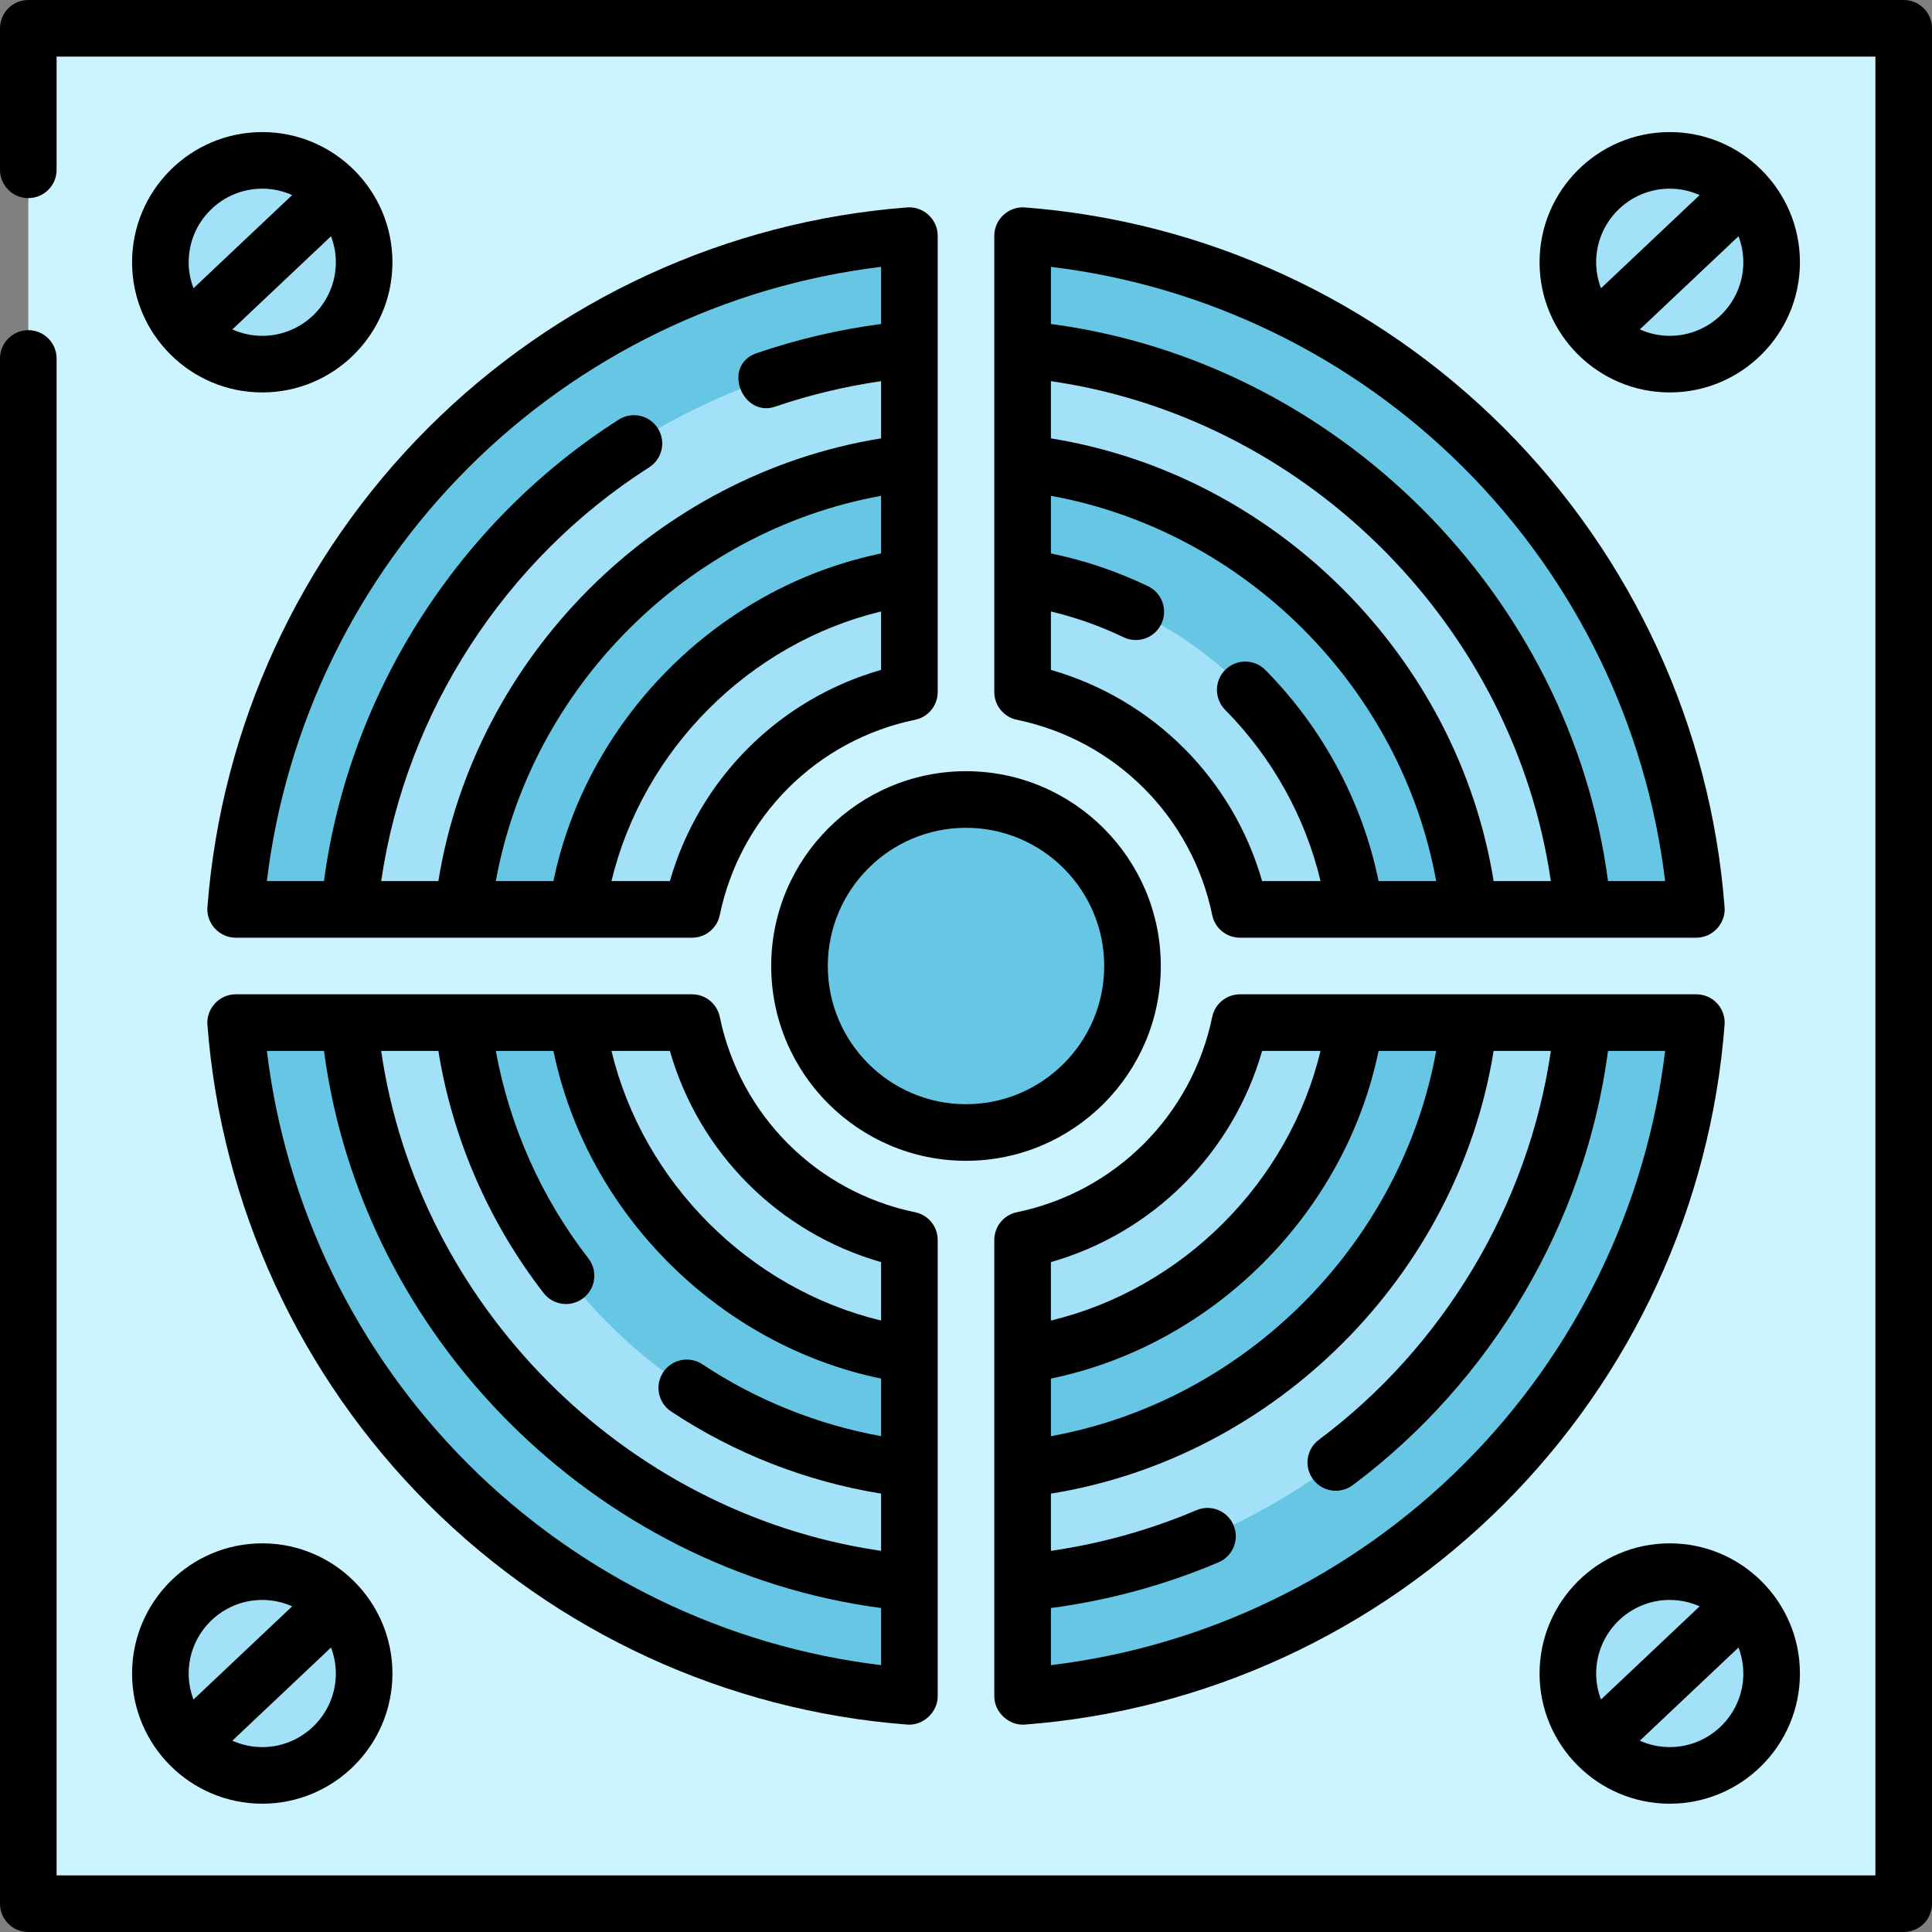 <svg id="Capa_1" enable-background="new 0 0 512 512" height="512" viewBox="0 0 512 512" width="512" xmlns="http://www.w3.org/2000/svg"><rect x="0" y="0" width="512" height="512" fill="#808080" stroke="none"/><path d="m7.5 7.5h497v497h-497z" fill="#cbf4ff"/><g fill="#a2e1f8"><circle cx="69.5" cy="69.5" r="27"/><circle cx="442.5" cy="69.5" r="27"/><circle cx="69.5" cy="443.5" r="27"/><circle cx="442.5" cy="443.5" r="27"/></g><path d="m419.433 241h30.121c-7.28-95.252-83.302-171.274-178.554-178.553v30.121c78.552 7.151 141.281 69.88 148.433 148.432z" fill="#67c6e4"/><path d="m241 92.567v-30.12c-95.252 7.279-171.274 83.301-178.553 178.553h30.121c7.151-78.552 69.88-141.281 148.432-148.433z" fill="#67c6e4"/><path d="m271 419.433v30.121c95.252-7.279 171.274-83.301 178.553-178.553h-30.121c-7.151 78.551-69.88 141.28-148.432 148.432z" fill="#67c6e4"/><path d="m92.567 271h-30.12c7.279 95.252 83.301 171.274 178.553 178.553v-30.121c-78.552-7.151-141.281-69.88-148.433-148.432z" fill="#67c6e4"/><path d="m241 122.719v-30.152c-78.552 7.152-141.281 69.881-148.433 148.433h30.151c6.932-61.996 56.286-111.35 118.282-118.281z" fill="#a2e1f8"/><path d="m122.719 271h-30.152c7.152 78.552 69.88 141.281 148.433 148.433v-30.151c-61.996-6.932-111.35-56.286-118.281-118.282z" fill="#a2e1f8"/><path d="m271 92.567v30.151c61.996 6.932 111.35 56.286 118.281 118.282h30.151c-7.151-78.552-69.88-141.281-148.432-148.433z" fill="#a2e1f8"/><path d="m271 389.281v30.151c78.552-7.152 141.281-69.88 148.433-148.433h-30.151c-6.932 61.997-56.286 111.351-118.282 118.282z" fill="#a2e1f8"/><path d="m271 359.04v30.241c61.996-6.931 111.35-56.285 118.281-118.281h-30.241c-6.584 45.433-42.607 81.456-88.04 88.04z" fill="#67c6e4"/><path d="m152.96 271h-30.241c6.931 61.996 56.285 111.35 118.281 118.281v-30.241c-45.433-6.584-81.456-42.607-88.04-88.04z" fill="#67c6e4"/><path d="m241 152.96v-30.241c-61.996 6.931-111.35 56.285-118.281 118.281h30.241c6.584-45.433 42.607-81.456 88.04-88.04z" fill="#67c6e4"/><path d="m359.04 241h30.241c-6.931-61.996-56.285-111.35-118.281-118.281v30.241c45.433 6.584 81.456 42.607 88.04 88.04z" fill="#67c6e4"/><path d="m183.402 271h-30.442c6.584 45.433 42.607 81.456 88.04 88.04v-30.442c-28.86-5.955-51.643-28.738-57.598-57.598z" fill="#a2e1f8"/><path d="m271 328.598v30.442c45.433-6.584 81.456-42.607 88.04-88.04h-30.442c-5.955 28.86-28.738 51.643-57.598 57.598z" fill="#a2e1f8"/><path d="m328.598 241h30.442c-6.584-45.433-42.607-81.456-88.04-88.04v30.442c28.86 5.955 51.643 28.738 57.598 57.598z" fill="#a2e1f8"/><path d="m152.96 241h30.442c5.955-28.86 28.738-51.643 57.598-57.598v-30.442c-45.433 6.584-81.456 42.607-88.04 88.04z" fill="#a2e1f8"/><path d="m256 300.125c-24.331 0-44.125-19.794-44.125-44.125s19.794-44.125 44.125-44.125 44.125 19.794 44.125 44.125-19.794 44.125-44.125 44.125z" fill="#67c6e4"/><path d="m504.5 0h-497c-4.143 0-7.5 3.357-7.5 7.5v37.5c0 4.143 3.357 7.5 7.5 7.5s7.5-3.357 7.5-7.5v-30h482v482h-482v-402c0-4.143-3.357-7.5-7.5-7.5s-7.5 3.357-7.5 7.5v409.5c0 4.143 3.357 7.5 7.5 7.5h497c4.143 0 7.5-3.357 7.5-7.5v-497c0-4.143-3.357-7.5-7.5-7.5z"/><path d="m69.5 35c-19.023 0-34.5 15.477-34.5 34.5s15.477 34.5 34.5 34.5 34.5-15.477 34.5-34.5-15.477-34.5-34.5-34.5zm0 15c2.823 0 5.5.616 7.925 1.7l-26.144 24.691c-.815-2.146-1.281-4.463-1.281-6.891 0-10.752 8.748-19.5 19.5-19.5zm0 39c-2.823 0-5.5-.616-7.925-1.7l26.144-24.691c.815 2.146 1.281 4.463 1.281 6.891 0 10.752-8.748 19.5-19.5 19.5z"/><path d="m442.5 35c-19.023 0-34.5 15.477-34.5 34.5s15.477 34.5 34.5 34.5 34.5-15.477 34.5-34.5-15.477-34.5-34.5-34.5zm0 15c2.823 0 5.5.616 7.925 1.7l-26.144 24.691c-.815-2.146-1.281-4.463-1.281-6.891 0-10.752 8.748-19.5 19.5-19.5zm0 39c-2.823 0-5.5-.616-7.925-1.7l26.144-24.691c.815 2.146 1.281 4.463 1.281 6.891 0 10.752-8.748 19.5-19.5 19.5z"/><path d="m69.5 478c19.023 0 34.5-15.477 34.5-34.5s-15.477-34.5-34.5-34.5-34.5 15.477-34.5 34.5 15.477 34.5 34.5 34.5zm0-15c-2.823 0-5.5-.616-7.925-1.7l26.144-24.691c.815 2.146 1.281 4.463 1.281 6.891 0 10.752-8.748 19.5-19.5 19.5zm0-39c2.823 0 5.5.616 7.925 1.7l-26.144 24.691c-.815-2.146-1.281-4.463-1.281-6.891 0-10.752 8.748-19.5 19.5-19.5z"/><path d="m442.5 478c19.023 0 34.5-15.477 34.5-34.5s-15.477-34.5-34.5-34.5-34.5 15.477-34.5 34.5 15.477 34.5 34.5 34.5zm0-15c-2.823 0-5.5-.616-7.925-1.7l26.144-24.691c.815 2.146 1.281 4.463 1.281 6.891 0 10.752-8.748 19.5-19.5 19.5zm0-39c2.823 0 5.5.616 7.925 1.7l-26.144 24.691c-.815-2.146-1.281-4.463-1.281-6.891 0-10.752 8.748-19.5 19.5-19.5z"/><path d="m271.571 54.969c-4.296-.323-8.071 3.167-8.071 7.479v120.955c0 3.558 2.5 6.626 5.984 7.346 26.068 5.378 46.389 25.698 51.768 51.768.72 3.484 3.788 5.984 7.346 5.984h120.955c4.308 0 7.807-3.775 7.479-8.071-3.657-47.854-24.419-92.956-58.462-126.998-34.044-34.044-79.145-54.806-126.999-58.463zm9.421 46.421c66.629 10.799 120.303 65.296 129.997 132.11h-15.164c-9.574-59.498-57.825-107.751-117.325-117.325v-15.164c.832.119 1.662.246 2.492.379zm-2.492 76.137v-15.484c6.634 1.588 13.1 3.873 19.248 6.832 3.729 1.796 8.214.228 10.01-3.506 1.797-3.732.227-8.214-3.506-10.01-8.178-3.936-16.863-6.869-25.752-8.697v-15.266c51.345 9.322 92.782 50.759 102.104 102.104h-15.262c-4.313-21.097-14.876-40.643-30.009-55.948-2.912-2.945-7.661-2.972-10.606-.06-2.945 2.913-2.972 7.661-.06 10.606 12.372 12.509 21.219 28.281 25.298 45.401h-15.492c-7.743-27.074-28.899-48.23-55.973-55.972zm147.641 55.973c-10.036-75.881-71.76-137.605-147.641-147.641v-15.138c41.265 4.978 79.874 23.727 109.463 53.316s48.338 68.198 53.316 109.463z"/><path d="m240.429 54.969c-47.854 3.657-92.956 24.419-126.998 58.462-34.043 34.042-54.805 79.145-58.462 126.998-.328 4.296 3.17 8.071 7.479 8.071h120.955c3.558 0 6.626-2.5 7.346-5.984 5.378-26.069 25.698-46.39 51.768-51.768 3.484-.72 5.984-3.788 5.984-7.346v-120.955c-.001-4.313-3.776-7.799-8.072-7.478zm-10.185 92.431c-41.589 9.905-74.937 44.217-83.58 86.1h-15.268c9.322-51.345 50.759-92.782 102.104-102.104v15.268c-1.085.245-2.17.491-3.256.736zm-106.207-23.363c29.589-29.59 68.198-48.339 109.463-53.316v15.137c-11.189 1.474-22.249 4.062-32.928 7.715-9.401 3.216-3.859 17.179 4.855 14.191 9.115-3.119 18.539-5.37 28.072-6.752v15.163c-59.497 9.574-107.75 57.825-117.324 117.325h-15.162c6.537-44.781 32.835-85.298 71.019-109.649 3.493-2.227 4.519-6.863 2.291-10.355-2.227-3.492-6.865-4.518-10.355-2.291-42.432 27.059-71.5 72.414-78.107 122.296h-15.14c4.977-41.266 23.726-79.875 53.316-109.464zm53.49 109.463h-15.483c8.386-34.873 36.582-63.069 71.455-71.455v15.483c-27.074 7.741-48.23 28.897-55.972 55.972z"/><path d="m455.055 265.902c-1.42-1.531-3.413-2.402-5.502-2.402h-120.955c-3.558 0-6.626 2.5-7.346 5.984-5.379 26.069-25.699 46.39-51.768 51.768-3.484.72-5.984 3.788-5.984 7.346v120.955c0 4.227 3.88 7.801 8.071 7.479 47.854-3.657 92.955-24.419 126.998-58.462 34.043-34.042 54.805-79.145 58.462-126.998.159-2.083-.557-4.137-1.976-5.67zm-75.388 17.27c-10.955 49.295-51.447 88.405-101.167 97.432v-15.268c43.022-8.878 77.958-43.814 86.836-86.836h15.268c-.283 1.562-.594 3.122-.937 4.672zm-45.194-4.672h15.482c-8.381 34.873-36.586 63.07-71.455 71.455v-15.483c27.074-7.741 48.23-28.897 55.973-55.972zm53.49 109.463c-29.589 29.59-68.198 48.339-109.463 53.316v-15.136c15.251-2.007 30.278-6.105 44.435-12.123 3.812-1.621 5.588-6.024 3.968-9.837-1.622-3.813-6.027-5.589-9.837-3.968-12.319 5.238-25.319 8.858-38.565 10.78v-15.17c59.497-9.574 107.75-57.825 117.324-117.325h15.173c-5.941 40.811-28.459 78.395-61.485 103.056-3.319 2.478-4 7.178-1.521 10.496 2.478 3.318 7.176 3.998 10.496 1.522 36.777-27.455 61.628-69.549 67.654-115.074h15.138c-4.979 41.265-23.728 79.874-53.317 109.463z"/><path d="m190.748 269.484c-.72-3.484-3.788-5.984-7.346-5.984h-120.955c-4.308 0-7.807 3.775-7.479 8.071 3.657 47.854 24.419 92.956 58.462 126.998 34.042 34.043 79.145 54.805 126.998 58.462 4.193.323 8.071-3.257 8.071-7.479v-120.954c0-3.558-2.5-6.626-5.984-7.346-26.069-5.378-46.389-25.698-51.767-51.768zm41.672 141.346c-67.235-10.25-121.643-65.016-131.409-132.33h15.162c3.74 23.29 13.442 45.545 27.902 64.177 2.542 3.273 7.252 3.866 10.523 1.326 3.272-2.539 3.866-7.251 1.326-10.523-12.449-16.041-20.89-35.011-24.533-54.979h15.272c8.878 43.022 43.814 77.958 86.836 86.836v15.26c-16.851-3.056-33.081-9.562-47.351-19.04-3.449-2.291-8.104-1.353-10.397 2.099-2.291 3.451-1.352 8.105 2.099 10.397 16.713 11.095 35.845 18.573 55.649 21.772v15.164c-.359-.052-.719-.104-1.079-.159zm1.08-76.357v15.483c-34.873-8.386-63.069-36.582-71.455-71.455h15.483c7.741 27.074 28.897 48.23 55.972 55.972zm0 106.806c-41.265-4.978-79.874-23.727-109.463-53.316-29.59-29.589-48.339-68.198-53.316-109.463h15.139c10.035 75.881 71.759 137.605 147.641 147.641v15.138z"/><path d="m204.375 256c0 28.466 23.159 51.625 51.625 51.625s51.625-23.159 51.625-51.625-23.159-51.625-51.625-51.625-51.625 23.159-51.625 51.625zm88.25 0c0 20.195-16.43 36.625-36.625 36.625s-36.625-16.43-36.625-36.625 16.43-36.625 36.625-36.625 36.625 16.43 36.625 36.625z"/></svg>